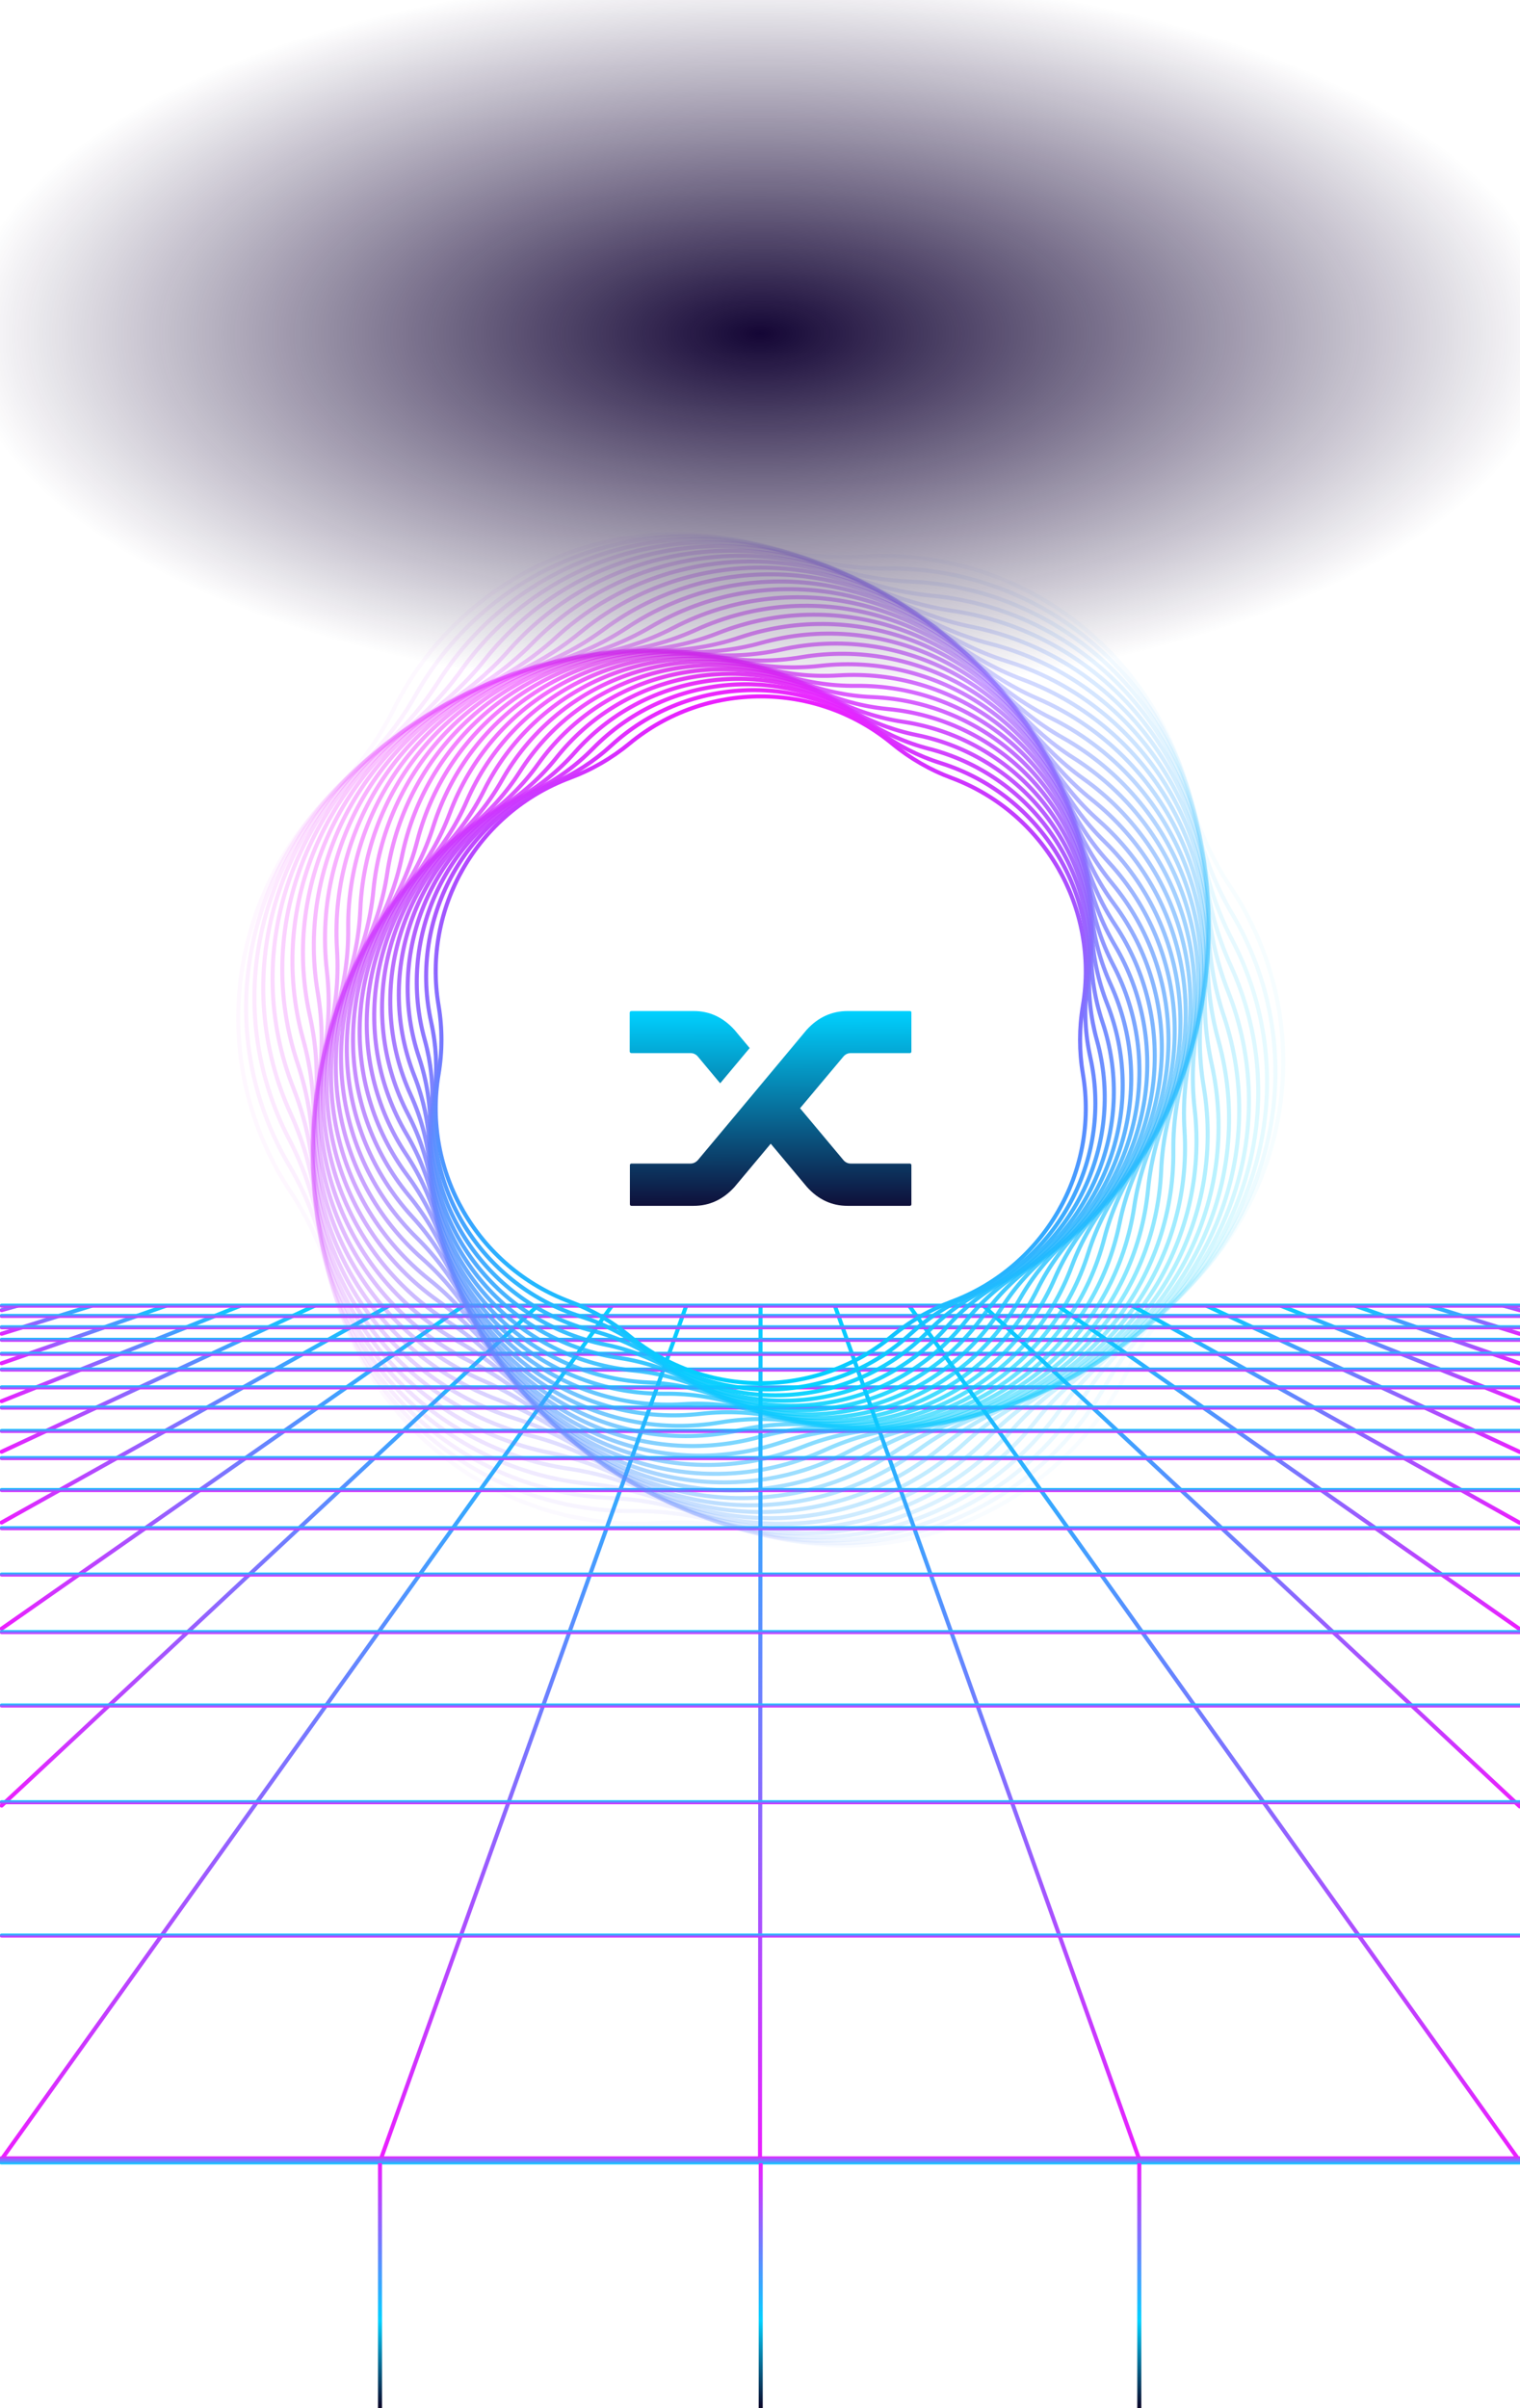 <svg width="375" height="594" viewBox="0 0 375 594" fill="none" xmlns="http://www.w3.org/2000/svg">
<g clip-path="url(#clip0)">
<path fill-rule="evenodd" clip-rule="evenodd" d="M281.42 533.662C281.68 533.569 281.815 533.283 281.723 533.023L206.438 321.917C206.345 321.657 206.059 321.522 205.799 321.614C205.539 321.707 205.403 321.993 205.496 322.253L280.781 533.359C280.873 533.619 281.159 533.755 281.42 533.662Z" fill="url(#paint0_linear)"/>
<path fill-rule="evenodd" clip-rule="evenodd" d="M375.302 445.947C375.49 445.745 375.479 445.428 375.277 445.24L242.97 321.72C242.768 321.531 242.452 321.542 242.263 321.744C242.075 321.946 242.086 322.262 242.288 322.451L374.595 445.971C374.797 446.159 375.113 446.148 375.302 445.947Z" fill="url(#paint1_linear)"/>
<path fill-rule="evenodd" clip-rule="evenodd" d="M187.501 533.691C187.777 533.691 188.001 533.467 188.001 533.191L188.137 322.086C188.137 321.809 187.914 321.585 187.638 321.585C187.361 321.585 187.137 321.809 187.137 322.085L187.001 533.191C187.001 533.467 187.225 533.691 187.501 533.691Z" fill="url(#paint2_linear)"/>
<path fill-rule="evenodd" clip-rule="evenodd" d="M375.4 345.863C375.503 345.607 375.378 345.316 375.121 345.213L316.135 321.621C315.879 321.518 315.588 321.643 315.485 321.9C315.383 322.156 315.507 322.447 315.764 322.55L374.75 346.142C375.006 346.244 375.297 346.119 375.4 345.863Z" fill="url(#paint3_linear)"/>
<path fill-rule="evenodd" clip-rule="evenodd" d="M375.408 336.477C375.499 336.216 375.362 335.931 375.101 335.84L334.445 321.613C334.184 321.522 333.899 321.659 333.807 321.92C333.716 322.181 333.854 322.466 334.114 322.557L374.771 336.784C375.031 336.875 375.317 336.737 375.408 336.477Z" fill="url(#paint4_linear)"/>
<path fill-rule="evenodd" clip-rule="evenodd" d="M375.371 375.892C375.506 375.651 375.42 375.346 375.179 375.211L279.532 321.649C279.291 321.514 278.986 321.6 278.851 321.841C278.716 322.082 278.802 322.387 279.043 322.522L374.691 376.084C374.932 376.219 375.237 376.133 375.371 375.892Z" fill="url(#paint5_linear)"/>
<path fill-rule="evenodd" clip-rule="evenodd" d="M375.346 402.163C375.504 401.937 375.449 401.625 375.223 401.467L261.247 321.675C261.021 321.517 260.709 321.572 260.55 321.798C260.392 322.024 260.447 322.336 260.673 322.495L374.649 402.286C374.876 402.444 375.187 402.389 375.346 402.163Z" fill="url(#paint6_linear)"/>
<path fill-rule="evenodd" clip-rule="evenodd" d="M375.388 358.377C375.505 358.127 375.397 357.829 375.147 357.712L297.83 321.632C297.579 321.515 297.282 321.624 297.165 321.874C297.048 322.124 297.157 322.422 297.407 322.538L374.724 358.618C374.974 358.735 375.271 358.627 375.388 358.377Z" fill="url(#paint7_linear)"/>
<path fill-rule="evenodd" clip-rule="evenodd" d="M-0.06 345.824C0.043 346.08 0.334 346.205 0.59 346.103L59.509 322.55C59.766 322.447 59.89 322.156 59.788 321.9C59.685 321.643 59.394 321.519 59.138 321.621L0.219 345.174C-0.038 345.277 -0.162 345.568 -0.06 345.824Z" fill="url(#paint8_linear)"/>
<path fill-rule="evenodd" clip-rule="evenodd" d="M375.413 329.177C375.495 328.914 375.348 328.633 375.084 328.551L352.759 321.608C352.495 321.526 352.215 321.673 352.133 321.937C352.051 322.2 352.198 322.481 352.462 322.563L374.787 329.506C375.051 329.588 375.331 329.441 375.413 329.177Z" fill="url(#paint9_linear)"/>
<path fill-rule="evenodd" clip-rule="evenodd" d="M375.418 323.337C375.492 323.072 375.337 322.796 375.071 322.721L371.076 321.604C370.81 321.529 370.534 321.685 370.46 321.951C370.386 322.217 370.541 322.492 370.807 322.567L374.802 323.684C375.068 323.759 375.343 323.603 375.418 323.337Z" fill="url(#paint10_linear)"/>
<path fill-rule="evenodd" clip-rule="evenodd" d="M-0.049 358.323C0.068 358.573 0.365 358.682 0.616 358.565L77.866 322.538C78.116 322.422 78.225 322.124 78.108 321.874C77.991 321.624 77.694 321.515 77.443 321.632L0.193 357.659C-0.057 357.775 -0.165 358.073 -0.049 358.323Z" fill="url(#paint11_linear)"/>
<path fill-rule="evenodd" clip-rule="evenodd" d="M-0.005 402.046C0.153 402.273 0.465 402.328 0.691 402.169L114.602 322.495C114.828 322.337 114.884 322.025 114.725 321.799C114.567 321.572 114.255 321.517 114.029 321.675L0.118 401.35C-0.109 401.508 -0.164 401.82 -0.005 402.046Z" fill="url(#paint12_linear)"/>
<path fill-rule="evenodd" clip-rule="evenodd" d="M93.583 533.662C93.843 533.755 94.129 533.619 94.222 533.359L169.777 322.254C169.87 321.994 169.735 321.708 169.475 321.615C169.215 321.521 168.928 321.657 168.835 321.917L93.28 533.022C93.187 533.282 93.323 533.569 93.583 533.662Z" fill="url(#paint13_linear)"/>
<path fill-rule="evenodd" clip-rule="evenodd" d="M-0.068 336.449C0.024 336.71 0.309 336.847 0.57 336.756L41.158 322.557C41.419 322.466 41.556 322.181 41.465 321.92C41.374 321.66 41.089 321.522 40.828 321.613L0.239 335.812C-0.021 335.903 -0.159 336.189 -0.068 336.449Z" fill="url(#paint14_linear)"/>
<path fill-rule="evenodd" clip-rule="evenodd" d="M-0.032 375.815C0.103 376.056 0.408 376.142 0.649 376.008L96.229 322.522C96.47 322.387 96.556 322.082 96.421 321.841C96.287 321.6 95.982 321.514 95.741 321.649L0.16 375.135C-0.081 375.27 -0.167 375.574 -0.032 375.815Z" fill="url(#paint15_linear)"/>
<path fill-rule="evenodd" clip-rule="evenodd" d="M0.039 445.736C0.227 445.938 0.543 445.949 0.745 445.761L132.987 322.451C133.189 322.263 133.2 321.946 133.012 321.744C132.823 321.542 132.507 321.531 132.305 321.72L0.063 445.029C-0.139 445.218 -0.15 445.534 0.039 445.736Z" fill="url(#paint16_linear)"/>
<path fill-rule="evenodd" clip-rule="evenodd" d="M-0.077 323.32C-0.003 323.586 0.273 323.741 0.539 323.666L4.468 322.567C4.734 322.492 4.89 322.217 4.815 321.951C4.741 321.685 4.465 321.529 4.199 321.604L0.27 322.703C0.004 322.778 -0.151 323.054 -0.077 323.32Z" fill="url(#paint17_linear)"/>
<path fill-rule="evenodd" clip-rule="evenodd" d="M-0.073 329.155C0.009 329.418 0.289 329.566 0.553 329.484L22.813 322.563C23.076 322.481 23.224 322.2 23.142 321.937C23.06 321.673 22.779 321.526 22.516 321.608L0.256 328.529C-0.008 328.611 -0.155 328.891 -0.073 329.155Z" fill="url(#paint18_linear)"/>
<path fill-rule="evenodd" clip-rule="evenodd" d="M-0.29 533.597C-0.065 533.758 0.247 533.706 0.408 533.481L151.382 322.376C151.543 322.151 151.491 321.839 151.266 321.678C151.041 321.518 150.729 321.569 150.569 321.794L-0.406 532.9C-0.566 533.124 -0.514 533.437 -0.29 533.597Z" fill="url(#paint19_linear)"/>
<path fill-rule="evenodd" clip-rule="evenodd" d="M375.292 533.598C375.516 533.437 375.569 533.125 375.408 532.9L224.705 321.795C224.544 321.57 224.232 321.518 224.007 321.678C223.783 321.839 223.731 322.151 223.891 322.376L374.594 533.481C374.755 533.706 375.067 533.758 375.292 533.598Z" fill="url(#paint20_linear)"/>
<path fill-rule="evenodd" clip-rule="evenodd" d="M-0.096 444.565C-0.096 444.841 0.128 445.065 0.404 445.065L374.936 445.065C375.212 445.065 375.436 444.841 375.436 444.565C375.436 444.288 375.212 444.065 374.936 444.065L0.404 444.065C0.128 444.065 -0.096 444.288 -0.096 444.565Z" fill="url(#paint21_linear)"/>
<path fill-rule="evenodd" clip-rule="evenodd" d="M-0.096 359.677C-0.096 359.954 0.128 360.177 0.404 360.177L374.936 360.177C375.212 360.177 375.436 359.954 375.436 359.677C375.436 359.401 375.212 359.177 374.936 359.177L0.404 359.177C0.128 359.177 -0.096 359.401 -0.096 359.677Z" fill="url(#paint22_linear)"/>
<path fill-rule="evenodd" clip-rule="evenodd" d="M-0.096 388.406C-0.096 388.682 0.128 388.906 0.404 388.906L374.936 388.905C375.212 388.905 375.436 388.682 375.436 388.405C375.436 388.129 375.212 387.905 374.936 387.905L0.404 387.906C0.128 387.906 -0.096 388.129 -0.096 388.406Z" fill="url(#paint23_linear)"/>
<path fill-rule="evenodd" clip-rule="evenodd" d="M-0.096 420.706C-0.096 420.982 0.128 421.206 0.404 421.206L374.936 421.206C375.212 421.206 375.436 420.982 375.436 420.706C375.436 420.429 375.212 420.206 374.936 420.206L0.404 420.206C0.128 420.206 -0.096 420.429 -0.096 420.706Z" fill="url(#paint24_linear)"/>
<path fill-rule="evenodd" clip-rule="evenodd" d="M-0.096 477.458C-0.096 477.734 0.128 477.958 0.404 477.958L374.936 477.957C375.212 477.957 375.436 477.734 375.436 477.457C375.436 477.181 375.212 476.957 374.936 476.957L0.404 476.958C0.128 476.958 -0.096 477.181 -0.096 477.458Z" fill="url(#paint25_linear)"/>
<path fill-rule="evenodd" clip-rule="evenodd" d="M-0.096 402.604C-0.096 402.881 0.128 403.104 0.404 403.104L374.936 403.104C375.212 403.104 375.436 402.88 375.436 402.604C375.436 402.328 375.212 402.104 374.936 402.104L0.404 402.104C0.128 402.104 -0.096 402.328 -0.096 402.604Z" fill="url(#paint26_linear)"/>
<path fill-rule="evenodd" clip-rule="evenodd" d="M-0.096 376.966C-0.096 377.243 0.128 377.466 0.404 377.466L374.936 377.466C375.212 377.466 375.436 377.243 375.436 376.966C375.436 376.69 375.212 376.466 374.936 376.466L0.404 376.466C0.128 376.466 -0.096 376.69 -0.096 376.966Z" fill="url(#paint27_linear)"/>
<path fill-rule="evenodd" clip-rule="evenodd" d="M-0.096 330.503C-0.096 330.779 0.128 331.003 0.404 331.003L374.936 331.003C375.212 331.003 375.436 330.779 375.436 330.503C375.436 330.227 375.212 330.003 374.936 330.003L0.404 330.003C0.128 330.003 -0.096 330.227 -0.096 330.503Z" fill="url(#paint28_linear)"/>
<path fill-rule="evenodd" clip-rule="evenodd" d="M-0.096 337.839C-0.096 338.116 0.128 338.339 0.404 338.339L374.936 338.339C375.212 338.339 375.436 338.116 375.436 337.839C375.436 337.563 375.212 337.339 374.936 337.339L0.404 337.339C0.128 337.339 -0.096 337.563 -0.096 337.839Z" fill="url(#paint29_linear)"/>
<path fill-rule="evenodd" clip-rule="evenodd" d="M-0.096 342.228C-0.096 342.504 0.128 342.728 0.404 342.728L374.936 342.728C375.212 342.728 375.436 342.504 375.436 342.228C375.436 341.952 375.212 341.728 374.936 341.728L0.404 341.728C0.128 341.728 -0.096 341.952 -0.096 342.228Z" fill="url(#paint30_linear)"/>
<path fill-rule="evenodd" clip-rule="evenodd" d="M-0.096 333.957C-0.096 334.234 0.128 334.457 0.404 334.457L374.936 334.457C375.212 334.457 375.436 334.234 375.436 333.957C375.436 333.681 375.212 333.457 374.936 333.457L0.404 333.457C0.128 333.457 -0.096 333.681 -0.096 333.957Z" fill="url(#paint31_linear)"/>
<path fill-rule="evenodd" clip-rule="evenodd" d="M-0.096 324.613C-0.096 324.889 0.128 325.113 0.404 325.113L374.936 325.113C375.212 325.113 375.436 324.889 375.436 324.613C375.436 324.337 375.212 324.113 374.936 324.113L0.404 324.113C0.128 324.113 -0.096 324.337 -0.096 324.613Z" fill="url(#paint32_linear)"/>
<path fill-rule="evenodd" clip-rule="evenodd" d="M-0.096 327.405C-0.096 327.681 0.128 327.905 0.404 327.905L374.936 327.905C375.212 327.905 375.436 327.681 375.436 327.405C375.436 327.129 375.212 326.905 374.936 326.905L0.404 326.905C0.128 326.905 -0.096 327.129 -0.096 327.405Z" fill="url(#paint33_linear)"/>
<path fill-rule="evenodd" clip-rule="evenodd" d="M-0.096 322.085C-0.096 322.361 0.128 322.585 0.404 322.585L374.936 322.585C375.212 322.585 375.436 322.361 375.436 322.085C375.436 321.809 375.212 321.585 374.936 321.585L0.404 321.585C0.128 321.585 -0.096 321.809 -0.096 322.085Z" fill="url(#paint34_linear)"/>
<path fill-rule="evenodd" clip-rule="evenodd" d="M-0.096 352.985C-0.096 353.261 0.128 353.485 0.404 353.485L374.936 353.485C375.212 353.485 375.436 353.261 375.436 352.985C375.436 352.709 375.212 352.485 374.936 352.485L0.404 352.485C0.128 352.485 -0.096 352.709 -0.096 352.985Z" fill="url(#paint35_linear)"/>
<path fill-rule="evenodd" clip-rule="evenodd" d="M-0.096 367.556C-0.096 367.832 0.128 368.056 0.404 368.056L374.936 368.056C375.212 368.056 375.436 367.832 375.436 367.556C375.436 367.28 375.212 367.056 374.936 367.056L0.404 367.056C0.128 367.056 -0.096 367.28 -0.096 367.556Z" fill="url(#paint36_linear)"/>
<path fill-rule="evenodd" clip-rule="evenodd" d="M-0.096 347.229C-0.096 347.506 0.128 347.729 0.404 347.729L374.936 347.729C375.212 347.729 375.436 347.506 375.436 347.229C375.436 346.953 375.212 346.729 374.936 346.729L0.404 346.729C0.128 346.729 -0.096 346.953 -0.096 347.229Z" fill="url(#paint37_linear)"/>
<path fill-rule="evenodd" clip-rule="evenodd" d="M-0.597 532.924C-0.597 532.371 -0.149 531.924 0.403 531.924L374.935 531.924C375.487 531.924 375.935 532.371 375.935 532.924C375.935 533.476 375.487 533.924 374.935 533.924L0.403 533.924C-0.149 533.924 -0.597 533.476 -0.597 532.924Z" fill="url(#paint38_linear)"/>
<path fill-rule="evenodd" clip-rule="evenodd" d="M280.575 594L280.575 533.594L281.575 533.594L281.575 594L280.575 594Z" fill="url(#paint39_linear)"/>
<path fill-rule="evenodd" clip-rule="evenodd" d="M187.173 594L187.173 533.594L188.173 533.594L188.173 594L187.173 594Z" fill="url(#paint40_linear)"/>
<path fill-rule="evenodd" clip-rule="evenodd" d="M93.25 594L93.25 533.594L94.25 533.594L94.25 594L93.25 594Z" fill="url(#paint41_linear)"/>
<path opacity="0.034" fill-rule="evenodd" clip-rule="evenodd" d="M71.302 294.315C50.6 263.084 54.965 221.557 81.708 195.313C87.837 189.299 92.919 182.303 96.745 174.616C113.441 141.072 151.587 124.088 187.686 134.126C195.96 136.427 204.559 137.331 213.129 136.8C250.527 134.487 284.308 159.031 293.665 195.313C295.809 203.628 299.326 211.527 304.071 218.685C324.773 249.915 320.408 291.442 293.665 317.686C287.536 323.701 282.454 330.696 278.628 338.384C261.932 371.928 223.786 388.911 187.687 378.873C179.413 376.573 170.814 375.669 162.243 376.199C124.846 378.512 91.064 353.969 81.708 317.687C79.564 309.372 76.047 301.473 71.302 294.315ZM82.408 196.027C56.007 221.935 51.698 262.931 72.136 293.763C76.942 301.013 80.504 309.014 82.676 317.437C91.913 353.255 125.262 377.485 162.182 375.201C170.863 374.664 179.574 375.58 187.955 377.91C223.592 387.82 261.25 371.053 277.732 337.938C281.608 330.151 286.756 323.065 292.965 316.973C319.366 291.064 323.674 250.068 303.237 219.237C298.431 211.987 294.869 203.985 292.697 195.563C283.46 159.745 250.111 135.515 213.191 137.799C204.509 138.336 195.799 137.42 187.418 135.09C151.781 125.18 114.123 141.946 97.641 175.061C93.765 182.849 88.617 189.934 82.408 196.027Z" fill="url(#paint42_linear)"/>
<path opacity="0.069" fill-rule="evenodd" clip-rule="evenodd" d="M70.931 287.786C52.125 255.909 58.577 215.171 86.314 190.666C92.669 185.051 98.044 178.414 102.215 171.03C120.418 138.804 158.924 124.023 194.015 135.791C202.056 138.488 210.49 139.824 218.971 139.744C255.98 139.395 288.034 165.352 295.388 201.626C297.073 209.937 300.134 217.91 304.443 225.214C323.25 257.091 316.797 297.829 289.061 322.335C282.705 327.95 277.331 334.586 273.16 341.971C254.957 374.196 216.45 388.977 181.36 377.209C173.319 374.513 164.884 373.177 156.404 373.257C119.394 373.605 87.34 347.648 79.986 311.375C78.301 303.063 75.241 295.091 70.931 287.786ZM86.976 191.415C59.598 215.603 53.23 255.814 71.793 287.278C76.159 294.679 79.259 302.755 80.966 311.176C88.225 346.98 119.864 372.601 156.394 372.257C164.986 372.176 173.531 373.529 181.678 376.261C216.314 387.877 254.322 373.287 272.289 341.479C276.515 333.998 281.959 327.274 288.398 321.585C315.776 297.397 322.145 257.187 303.582 225.722C299.216 218.322 296.115 210.245 294.408 201.824C287.149 166.02 255.51 140.4 218.98 140.744C210.388 140.825 201.843 139.471 193.697 136.739C159.06 125.124 121.053 139.713 103.085 171.522C98.86 179.003 93.415 185.726 86.976 191.415Z" fill="url(#paint43_linear)"/>
<path opacity="0.103" fill-rule="evenodd" clip-rule="evenodd" d="M70.919 281.323C54.018 248.911 62.488 209.065 91.111 186.33C97.668 181.121 103.311 174.854 107.806 167.788C127.425 136.946 166.167 124.358 200.167 137.778C207.957 140.853 216.205 142.606 224.572 142.965C261.092 144.535 291.365 171.792 296.743 207.948C297.975 216.231 300.581 224.251 304.453 231.677C321.354 264.089 312.884 303.934 284.262 326.67C277.704 331.879 272.061 338.145 267.567 345.211C247.948 376.054 209.206 388.642 175.205 375.222C167.415 372.147 159.167 370.394 150.8 370.034C114.28 368.465 84.007 341.207 78.629 305.052C77.397 296.768 74.791 288.748 70.919 281.323ZM91.733 187.113C63.485 209.55 55.127 248.873 71.806 280.86C75.73 288.385 78.37 296.511 79.618 304.904C84.926 340.586 114.802 367.486 150.843 369.035C159.321 369.399 167.679 371.176 175.572 374.291C209.127 387.536 247.361 375.113 266.723 344.675C271.277 337.515 276.995 331.165 283.64 325.887C311.887 303.449 320.246 264.126 303.566 232.139C299.643 224.615 297.002 216.489 295.754 208.095C290.446 172.413 260.571 145.513 224.529 143.964C216.051 143.6 207.694 141.824 199.8 138.708C166.245 125.464 128.011 137.887 108.649 168.325C104.095 175.485 98.377 181.835 91.733 187.113Z" fill="url(#paint44_linear)"/>
<path opacity="0.138" fill-rule="evenodd" clip-rule="evenodd" d="M71.261 274.945C56.27 242.109 66.681 203.254 96.082 182.313C102.816 177.517 108.703 171.629 113.5 164.895C134.441 135.494 173.296 125.083 206.131 140.074C213.653 143.508 221.695 145.663 229.926 146.45C265.858 149.885 294.302 178.329 297.736 214.261C298.523 222.492 300.678 230.533 304.112 238.055C319.103 270.891 308.692 309.745 279.292 330.686C272.557 335.483 266.67 341.37 261.873 348.105C240.932 377.505 202.077 387.917 169.242 372.925C161.72 369.491 153.678 367.336 145.447 366.55C109.515 363.115 81.072 334.671 77.637 298.739C76.85 290.508 74.695 282.466 71.261 274.945ZM96.662 183.128C67.651 203.791 57.378 242.13 72.171 274.529C75.651 282.152 77.835 290.302 78.632 298.644C82.022 334.099 110.088 362.165 145.543 365.554C153.884 366.352 162.034 368.535 169.657 372.016C202.057 386.808 240.396 376.535 261.058 347.525C265.92 340.699 271.886 334.733 278.711 329.872C307.722 309.209 317.995 270.87 303.202 238.47C299.722 230.848 297.538 222.697 296.741 214.356C293.352 178.901 265.286 150.835 229.831 147.445C221.489 146.648 213.339 144.464 205.716 140.984C173.316 126.192 134.977 136.465 114.315 165.475C109.453 172.3 103.487 178.266 96.662 183.128Z" fill="url(#paint45_linear)"/>
<path opacity="0.172" fill-rule="evenodd" clip-rule="evenodd" d="M71.946 268.671C58.862 235.522 71.135 197.75 101.205 178.622C108.092 174.242 114.199 168.742 119.276 162.351C141.442 134.445 180.29 126.188 211.89 142.665C219.127 146.439 226.943 148.979 235.017 150.18C270.267 155.423 296.842 184.937 298.372 220.543C298.722 228.697 300.431 236.736 303.427 244.328C316.512 277.478 304.239 315.249 274.169 334.377C267.282 338.758 261.174 344.257 256.098 350.648C233.932 378.554 195.084 386.812 163.484 370.334C156.247 366.56 148.43 364.02 140.357 362.82C105.107 357.576 78.532 328.062 77.002 292.457C76.652 284.302 74.943 276.263 71.946 268.671ZM101.742 179.466C72.076 198.336 59.968 235.6 72.876 268.304C75.914 275.999 77.646 284.148 78.001 292.414C79.51 327.54 105.728 356.658 140.504 361.83C148.688 363.048 156.61 365.622 163.946 369.447C195.122 385.703 233.447 377.557 255.315 350.026C260.461 343.548 266.651 337.974 273.632 333.533C303.298 314.663 315.406 277.399 302.497 244.696C299.46 237 297.728 228.851 297.373 220.586C295.863 185.459 269.646 156.342 234.869 151.169C226.686 149.952 218.763 147.377 211.427 143.552C180.252 127.296 141.927 135.442 120.059 162.973C114.913 169.451 108.722 175.026 101.742 179.466Z" fill="url(#paint46_linear)"/>
<path opacity="0.207" fill-rule="evenodd" clip-rule="evenodd" d="M72.965 262.52C61.779 229.165 75.829 192.564 106.46 175.261C113.474 171.299 119.778 166.195 125.112 160.157C148.405 133.793 187.128 127.66 217.428 145.536C224.366 149.629 231.939 152.536 239.834 154.137C274.313 161.127 298.986 191.595 298.655 226.774C298.579 234.83 299.848 242.841 302.409 250.479C313.595 283.834 299.545 320.435 268.914 337.738C261.9 341.7 255.596 346.805 250.262 352.842C226.969 379.207 188.246 385.34 157.946 367.463C151.008 363.37 143.435 360.463 135.54 358.862C101.061 351.872 76.388 321.404 76.719 286.225C76.795 278.17 75.526 270.158 72.965 262.52ZM106.952 176.132C76.738 193.199 62.879 229.302 73.913 262.202C76.51 269.945 77.796 278.068 77.719 286.234C77.392 320.934 101.729 350.987 135.738 357.882C143.743 359.505 151.42 362.452 158.454 366.602C188.342 384.235 226.537 378.185 249.513 352.18C254.92 346.059 261.311 340.884 268.422 336.867C298.636 319.8 312.495 283.698 301.461 250.797C298.864 243.054 297.578 234.932 297.655 226.765C297.982 192.065 273.645 162.012 239.636 155.117C231.631 153.494 223.954 150.547 216.92 146.397C187.032 128.764 148.837 134.814 125.861 160.82C120.454 166.94 114.063 172.115 106.952 176.132Z" fill="url(#paint47_linear)"/>
<path opacity="0.241" fill-rule="evenodd" clip-rule="evenodd" d="M74.304 256.509C65.002 223.056 80.741 187.706 111.826 172.234C118.943 168.692 125.418 163.987 130.987 158.313C155.307 133.53 193.79 129.486 222.732 148.67C229.358 153.063 236.67 156.318 244.368 158.304C277.991 166.974 300.735 198.279 298.592 232.936C298.101 240.87 298.937 248.831 301.067 256.49C310.369 289.943 294.631 325.293 263.545 340.765C256.429 344.307 249.953 349.012 244.385 354.686C220.064 379.469 181.581 383.513 152.64 364.329C146.014 359.937 138.701 356.681 131.003 354.696C97.381 346.025 74.636 314.72 76.78 280.063C77.271 272.129 76.434 264.168 74.304 256.509ZM112.271 173.13C81.615 188.388 66.094 223.25 75.268 256.241C77.427 264.008 78.276 272.08 77.778 280.125C75.664 314.303 98.094 345.176 131.253 353.727C139.059 355.74 146.473 359.042 153.192 363.495C181.734 382.415 219.686 378.426 243.671 353.986C249.317 348.232 255.884 343.461 263.1 339.87C293.756 324.611 309.278 289.75 300.104 256.758C297.944 248.992 297.096 240.92 297.593 232.874C299.707 198.696 277.277 167.823 244.118 159.272C236.313 157.259 228.898 153.958 222.179 149.504C193.637 130.584 155.685 134.573 131.7 159.014C126.054 164.767 119.488 169.538 112.271 173.13Z" fill="url(#paint48_linear)"/>
<path opacity="0.276" fill-rule="evenodd" clip-rule="evenodd" d="M75.957 250.656C68.518 217.208 85.854 183.185 117.286 169.544C124.481 166.421 131.105 162.12 136.884 156.817C162.13 133.65 200.263 131.652 227.793 152.052C234.095 156.722 241.132 160.308 248.614 162.661C281.3 172.942 302.097 204.967 298.195 239.009C297.301 246.801 297.715 254.688 299.418 262.344C306.857 295.792 289.521 329.815 258.089 343.456C250.894 346.579 244.27 350.88 238.491 356.183C213.244 379.35 175.112 381.348 147.582 360.948C141.28 356.278 134.243 352.692 126.761 350.339C94.075 340.058 73.278 308.033 77.18 273.991C78.074 266.199 77.66 258.312 75.957 250.656ZM117.684 170.461C86.691 183.912 69.598 217.459 76.933 250.439C78.66 258.204 79.08 266.202 78.174 274.105C74.326 307.671 94.832 339.248 127.061 349.385C134.649 351.772 141.786 355.408 148.177 360.144C175.322 380.259 212.921 378.289 237.815 355.446C243.676 350.068 250.394 345.706 257.691 342.539C288.683 329.088 305.777 295.541 298.441 262.561C296.714 254.796 296.295 246.798 297.201 238.895C301.049 205.329 280.543 173.752 248.314 163.615C240.726 161.228 233.589 157.592 227.198 152.856C200.053 132.741 162.453 134.711 137.56 157.554C131.699 162.932 124.981 167.294 117.684 170.461Z" fill="url(#paint49_linear)"/>
<path opacity="0.31" fill-rule="evenodd" clip-rule="evenodd" d="M77.906 244.975C72.303 211.635 91.14 179.007 122.815 167.19C130.064 164.485 136.81 160.59 142.777 155.664C168.849 134.142 206.524 134.142 232.596 155.664C238.562 160.59 245.309 164.485 252.558 167.19C284.232 179.007 303.07 211.635 297.467 244.975C296.185 252.605 296.185 260.395 297.467 268.025C303.07 301.365 284.232 333.993 252.558 345.81C245.309 348.515 238.562 352.41 232.596 357.336C206.524 378.858 168.849 378.858 142.777 357.336C136.81 352.41 130.064 348.515 122.815 345.81C91.14 333.993 72.303 301.365 77.906 268.025C79.188 260.395 79.188 252.605 77.906 244.975ZM123.164 168.127C91.939 179.777 73.368 211.942 78.892 244.809C80.192 252.549 80.192 260.451 78.892 268.191C73.368 301.058 91.939 333.223 123.164 344.873C130.517 347.617 137.361 351.568 143.414 356.564C169.116 377.781 206.257 377.781 231.959 356.564C238.011 351.568 244.855 347.617 252.208 344.873C283.434 333.223 302.004 301.058 296.481 268.191C295.18 260.451 295.18 252.549 296.481 244.809C302.004 211.942 283.434 179.777 252.208 168.127C244.855 165.383 238.011 161.432 231.959 156.436C206.257 135.219 169.116 135.219 143.414 156.436C137.361 161.432 130.517 165.383 123.164 168.127Z" fill="url(#paint50_linear)"/>
<path opacity="0.345" fill-rule="evenodd" clip-rule="evenodd" d="M80.141 239.481C76.343 206.349 96.584 175.18 128.397 165.173C135.676 162.883 142.522 159.395 148.653 154.852C175.448 134.997 212.562 136.942 237.134 159.489C242.756 164.648 249.2 168.833 256.2 171.871C286.793 185.148 303.666 218.262 296.425 250.816C294.768 258.265 294.366 265.938 295.235 273.519C299.033 306.652 278.792 337.821 246.979 347.827C239.7 350.117 232.854 353.605 226.723 358.148C199.928 378.004 162.814 376.059 138.242 353.511C132.62 348.352 126.176 344.167 119.176 341.129C88.583 327.852 71.71 294.738 78.951 262.184C80.608 254.735 81.01 247.062 80.141 239.481ZM128.697 166.127C97.341 175.99 77.391 206.711 81.134 239.367C82.016 247.059 81.608 254.844 79.927 262.401C72.791 294.487 89.421 327.126 119.574 340.212C126.676 343.294 133.214 347.54 138.918 352.774C163.137 374.998 199.718 376.915 226.127 357.345C232.348 352.735 239.294 349.196 246.679 346.873C278.035 337.011 297.985 306.289 294.242 273.633C293.36 265.941 293.768 258.156 295.449 250.599C302.585 218.513 285.955 185.875 255.802 172.788C248.7 169.706 242.162 165.46 236.458 160.226C212.239 138.002 175.658 136.085 149.249 155.655C143.028 160.265 136.082 163.804 128.697 166.127Z" fill="url(#paint51_linear)"/>
<path opacity="0.379" fill-rule="evenodd" clip-rule="evenodd" d="M82.643 234.189C80.612 201.36 102.158 171.706 134.007 163.492C141.294 161.613 148.215 158.531 154.487 154.374C181.902 136.201 218.356 140.032 241.394 163.508C246.664 168.879 252.794 173.332 259.53 176.685C288.976 191.341 303.885 224.827 295.073 256.516C293.058 263.766 292.266 271.301 292.73 278.811C294.761 311.64 273.216 341.294 241.366 349.508C234.08 351.387 227.158 354.468 220.887 358.626C193.471 376.799 157.017 372.967 133.979 349.491C128.709 344.121 122.579 339.668 115.843 336.315C86.397 321.659 71.488 288.173 80.3 256.484C82.316 249.234 83.108 241.699 82.643 234.189ZM134.257 164.46C102.871 172.554 81.64 201.776 83.641 234.127C84.113 241.748 83.309 249.395 81.263 256.751C72.58 287.979 87.272 320.977 116.289 335.419C123.124 338.822 129.345 343.341 134.693 348.791C157.395 371.925 193.318 375.701 220.334 357.792C226.698 353.573 233.722 350.446 241.116 348.539C272.502 340.446 293.733 311.223 291.732 278.873C291.261 271.251 292.064 263.605 294.11 256.248C302.793 225.021 288.102 192.023 259.085 177.58C252.249 174.178 246.029 169.659 240.68 164.209C217.978 141.075 182.055 137.299 155.039 155.207C148.675 159.426 141.651 162.554 134.257 164.46Z" fill="url(#paint52_linear)"/>
<path opacity="0.414" fill-rule="evenodd" clip-rule="evenodd" d="M85.401 229.112C85.096 196.679 107.842 168.59 139.63 162.145C146.9 160.671 153.873 157.994 160.263 154.225C188.197 137.744 223.897 143.398 245.372 167.705C250.283 173.264 256.088 177.965 262.547 181.613C290.787 197.565 303.741 231.309 293.428 262.06C291.069 269.093 289.901 276.471 289.971 283.889C290.276 316.321 267.529 344.411 235.742 350.856C228.472 352.33 221.498 355.006 215.109 358.776C187.174 375.257 151.475 369.602 130 345.296C125.088 339.737 119.283 335.036 112.824 331.387C84.584 315.436 71.631 281.692 81.944 250.941C84.302 243.907 85.471 236.53 85.401 229.112ZM139.828 163.125C108.511 169.474 86.1 197.149 86.401 229.102C86.472 236.632 85.286 244.12 82.892 251.259C72.732 281.555 85.493 314.801 113.316 330.517C119.872 334.22 125.764 338.991 130.749 344.634C151.907 368.581 187.079 374.152 214.601 357.915C221.086 354.089 228.164 351.372 235.543 349.876C266.861 343.526 289.271 315.852 288.971 283.898C288.9 276.369 290.086 268.881 292.48 261.742C302.64 231.446 289.878 198.2 262.056 182.484C255.5 178.781 249.608 174.01 244.622 168.367C223.465 144.42 188.293 138.849 160.771 155.086C154.286 158.912 147.208 161.629 139.828 163.125Z" fill="url(#paint53_linear)"/>
<path opacity="0.448" fill-rule="evenodd" clip-rule="evenodd" d="M88.4 224.261C89.773 192.314 113.617 165.832 145.245 161.128C152.478 160.052 159.48 157.777 165.963 154.396C194.317 139.612 229.172 147.02 249.061 172.059C253.609 177.785 259.08 182.711 265.25 186.636C292.23 203.798 303.242 237.688 291.502 267.432C288.817 274.233 287.287 281.435 286.973 288.74C285.6 320.687 261.756 347.168 230.128 351.873C222.895 352.949 215.893 355.224 209.409 358.605C181.056 373.389 146.2 365.98 126.312 340.942C121.764 335.216 116.293 330.29 110.123 326.365C83.143 309.203 72.131 275.312 83.871 245.569C86.555 238.768 88.086 231.566 88.4 224.261ZM145.392 162.117C114.238 166.751 90.751 192.836 89.399 224.304C89.08 231.72 87.526 239.031 84.801 245.936C73.237 275.234 84.084 308.616 110.66 325.521C116.923 329.506 122.478 334.507 127.095 340.32C146.685 364.983 181.019 372.281 208.947 357.718C215.529 354.286 222.638 351.976 229.98 350.884C261.135 346.25 284.621 320.165 285.974 288.697C286.292 281.281 287.846 273.969 290.572 267.064C302.136 237.767 291.289 204.384 264.713 187.479C258.45 183.495 252.895 178.494 248.278 172.681C228.687 148.018 194.354 140.72 166.426 155.283C159.844 158.715 152.735 161.025 145.392 162.117Z" fill="url(#paint54_linear)"/>
<path opacity="0.483" fill-rule="evenodd" clip-rule="evenodd" d="M91.62 219.647C94.62 188.272 119.456 163.435 150.832 160.436C158.005 159.75 165.013 157.872 171.568 154.879C200.24 141.789 234.167 150.88 252.452 176.552C256.633 182.421 261.763 187.552 267.632 191.732C293.305 210.017 302.396 243.945 289.305 272.617C286.313 279.172 284.435 286.18 283.749 293.353C280.75 324.728 255.913 349.565 224.538 352.564C217.365 353.25 210.356 355.128 203.801 358.121C175.13 371.211 141.202 362.12 122.917 336.448C118.737 330.579 113.606 325.448 107.737 321.268C82.065 302.983 72.974 269.055 86.064 240.383C89.057 233.828 90.934 226.82 91.62 219.647ZM150.927 161.431C120.028 164.385 95.569 188.844 92.616 219.742C91.919 227.026 90.013 234.143 86.974 240.799C74.082 269.034 83.035 302.446 108.317 320.453C114.277 324.698 119.487 329.908 123.731 335.868C141.739 361.15 175.15 370.102 203.386 357.211C210.042 354.172 217.159 352.265 224.442 351.569C255.341 348.615 279.8 324.156 282.754 293.258C283.45 285.974 285.357 278.857 288.396 272.201C301.287 243.966 292.334 210.554 267.052 192.547C261.093 188.302 255.883 183.092 251.638 177.132C233.631 151.85 200.219 142.898 171.983 155.789C165.327 158.828 158.211 160.735 150.927 161.431Z" fill="url(#paint55_linear)"/>
<path opacity="0.517" fill-rule="evenodd" clip-rule="evenodd" d="M95.051 215.281C99.621 184.559 125.345 161.397 156.377 160.064C163.47 159.759 170.462 158.272 177.066 155.666C205.958 144.262 238.878 154.959 255.549 181.167C259.359 187.157 264.142 192.469 269.702 196.885C294.023 216.204 301.22 250.062 286.859 277.603C283.576 283.898 281.367 290.697 280.323 297.719C275.753 328.442 250.029 351.604 218.997 352.937C211.904 353.242 204.912 354.728 198.308 357.335C169.417 368.738 136.496 358.042 119.825 331.834C116.015 325.844 111.232 320.531 105.673 316.116C81.351 296.797 74.154 262.939 88.515 235.397C91.798 229.102 94.007 222.304 95.051 215.281ZM156.42 161.063C125.867 162.375 100.54 185.18 96.04 215.428C94.98 222.561 92.736 229.466 89.402 235.86C75.262 262.976 82.348 296.312 106.295 315.333C111.941 319.817 116.799 325.213 120.669 331.297C137.083 357.101 169.495 367.632 197.941 356.404C204.648 353.757 211.75 352.247 218.954 351.938C249.508 350.625 274.834 327.821 279.334 297.572C280.395 290.44 282.638 283.535 285.972 277.141C300.112 250.024 293.026 216.689 269.08 197.668C263.433 193.183 258.575 187.787 254.705 181.703C238.291 155.9 205.879 145.368 177.433 156.596C170.726 159.243 163.624 160.753 156.42 161.063Z" fill="url(#paint56_linear)"/>
<path opacity="0.552" fill-rule="evenodd" clip-rule="evenodd" d="M98.67 211.171C104.751 181.178 131.255 159.716 161.857 160.004C168.849 160.07 175.804 158.968 182.435 156.744C211.449 147.014 243.289 159.236 258.34 185.882C261.779 191.971 266.211 197.443 271.451 202.073C294.386 222.336 299.721 256.02 284.17 282.378C280.617 288.401 278.094 294.975 276.704 301.829C270.623 331.821 244.119 353.284 213.518 352.996C206.525 352.93 199.57 354.031 192.94 356.255C163.925 365.985 132.086 353.764 117.034 327.118C113.595 321.029 109.164 315.556 103.923 310.926C80.989 290.664 75.653 256.979 91.204 230.622C94.757 224.599 97.281 218.025 98.67 211.171ZM161.847 161.004C131.725 160.72 105.636 181.846 99.65 211.37C98.239 218.332 95.675 225.011 92.065 231.13C76.758 257.075 82.01 290.232 104.585 310.177C109.909 314.881 114.411 320.44 117.905 326.626C132.721 352.855 164.061 364.885 192.622 355.307C199.357 353.048 206.423 351.929 213.527 351.996C243.65 352.279 269.739 331.153 275.724 301.63C277.136 294.667 279.699 287.989 283.309 281.87C298.616 255.925 293.364 222.768 270.789 202.823C265.465 198.119 260.963 192.559 257.469 186.374C242.654 160.145 211.313 148.114 182.753 157.693C176.017 159.951 168.951 161.071 161.847 161.004Z" fill="url(#paint57_linear)"/>
<path opacity="0.586" fill-rule="evenodd" clip-rule="evenodd" d="M102.461 207.325C109.989 178.135 137.167 158.389 167.255 160.25C174.128 160.675 181.025 159.95 187.66 158.105C216.704 150.029 247.393 163.693 260.826 190.681C263.894 196.846 267.97 202.456 272.886 207.28C294.401 228.394 297.913 261.804 281.257 286.931C277.452 292.671 274.632 299.006 272.912 305.675C265.384 334.865 238.206 354.611 208.118 352.75C201.244 352.325 194.348 353.05 187.713 354.895C158.669 362.971 127.98 349.307 114.547 322.32C111.479 316.154 107.403 310.544 102.487 305.72C80.972 284.606 77.46 251.196 94.115 226.069C97.921 220.329 100.741 213.994 102.461 207.325ZM167.193 161.248C137.583 159.417 110.837 178.849 103.429 207.575C101.682 214.352 98.816 220.789 94.949 226.622C78.558 251.349 82.014 284.228 103.188 305.006C108.182 309.908 112.324 315.609 115.443 321.874C128.661 348.432 158.863 361.879 187.445 353.931C194.187 352.057 201.195 351.32 208.18 351.752C237.789 353.583 264.536 334.151 271.944 305.425C273.691 298.649 276.557 292.211 280.424 286.378C296.815 261.651 293.359 228.772 272.185 207.994C267.19 203.092 263.049 197.391 259.93 191.126C246.712 164.568 216.51 151.121 187.928 159.069C181.186 160.944 174.178 161.68 167.193 161.248Z" fill="url(#paint58_linear)"/>
<path opacity="0.621" fill-rule="evenodd" clip-rule="evenodd" d="M106.407 203.75C115.314 175.43 143.061 157.412 172.555 160.793C179.292 161.565 186.11 161.207 192.729 159.735C221.708 153.29 251.186 168.31 263.006 195.543C265.705 201.763 269.424 207.489 274.008 212.485C294.08 234.36 295.811 267.398 278.136 291.251C274.099 296.698 270.999 302.782 268.965 309.25C260.057 337.57 232.31 355.589 202.816 352.208C196.079 351.435 189.261 351.793 182.642 353.265C153.663 359.71 124.185 344.691 112.366 317.457C109.666 311.237 105.948 305.511 101.363 300.515C81.291 278.641 79.56 245.602 97.235 221.75C101.272 216.302 104.372 210.218 106.407 203.75ZM172.441 161.786C143.423 158.46 116.124 176.188 107.36 204.05C105.293 210.624 102.142 216.808 98.039 222.345C80.649 245.812 82.352 278.318 102.1 299.839C106.76 304.917 110.539 310.737 113.283 317.059C124.911 343.853 153.914 358.63 182.425 352.289C189.153 350.792 196.083 350.429 202.93 351.214C231.948 354.541 259.247 336.813 268.011 308.95C270.079 302.376 273.229 296.192 277.333 290.655C294.722 267.188 293.019 234.682 273.271 213.161C268.612 208.083 264.832 202.263 262.088 195.941C250.46 169.147 221.458 154.37 192.946 160.711C186.219 162.208 179.288 162.571 172.441 161.786Z" fill="url(#paint59_linear)"/>
<path opacity="0.655" fill-rule="evenodd" clip-rule="evenodd" d="M110.491 200.45C120.709 173.065 148.919 156.778 177.744 161.622C184.327 162.728 191.047 162.728 197.629 161.622C226.455 156.778 254.665 173.065 264.882 200.45C267.215 206.704 270.576 212.524 274.825 217.671C293.433 240.213 293.433 272.787 274.825 295.328C270.576 300.476 267.215 306.296 264.882 312.549C254.665 339.935 226.455 356.222 197.629 351.378C191.047 350.272 184.327 350.272 177.744 351.378C148.919 356.222 120.709 339.935 110.491 312.549C108.158 306.296 104.798 300.476 100.549 295.328C81.941 272.787 81.941 240.213 100.549 217.671C104.798 212.524 108.158 206.704 110.491 200.45ZM177.579 162.608C149.226 157.843 121.478 173.863 111.428 200.8C109.056 207.158 105.64 213.075 101.32 218.308C83.017 240.48 83.017 272.52 101.32 294.692C105.64 299.925 109.056 305.842 111.428 312.2C121.478 339.136 149.226 355.156 177.579 350.392C184.271 349.267 191.103 349.267 197.795 350.392C226.148 355.156 253.895 339.136 263.945 312.2C266.317 305.842 269.734 299.925 274.054 294.692C292.356 272.52 292.356 240.48 274.054 218.308C269.734 213.075 266.317 207.158 263.945 200.8C253.895 173.863 226.148 157.843 197.795 162.608C191.103 163.733 184.271 163.733 177.579 162.608Z" fill="url(#paint60_linear)"/>
<path opacity="0.69" fill-rule="evenodd" clip-rule="evenodd" d="M114.693 197.426C126.147 171.032 154.717 156.475 182.802 162.722C189.214 164.148 195.818 164.494 202.344 163.746C230.929 160.469 257.82 177.933 266.453 205.379C268.423 211.645 271.426 217.537 275.336 222.814C292.467 245.931 290.789 277.951 271.336 299.151C266.895 303.99 263.293 309.537 260.678 315.562C249.223 341.956 220.654 356.512 192.569 350.266C186.157 348.84 179.553 348.493 173.027 349.241C144.442 352.518 117.551 335.055 108.918 307.609C106.948 301.343 103.945 295.45 100.035 290.173C82.904 267.056 84.582 235.037 104.035 213.837C108.476 208.997 112.078 203.451 114.693 197.426ZM182.585 163.698C154.967 157.556 126.874 171.87 115.61 197.824C112.951 203.951 109.288 209.592 104.772 214.513C85.643 235.36 83.993 266.846 100.838 289.578C104.815 294.944 107.868 300.937 109.872 307.309C118.362 334.298 144.805 351.47 172.913 348.248C179.549 347.487 186.266 347.839 192.786 349.289C220.404 355.432 248.497 341.118 259.761 315.164C262.42 309.037 266.083 303.396 270.599 298.475C289.728 277.628 291.378 246.142 274.533 223.41C270.556 218.043 267.503 212.051 265.499 205.679C257.009 178.69 230.566 161.518 202.458 164.74C195.822 165.5 189.105 165.148 182.585 163.698Z" fill="url(#paint61_linear)"/>
<path opacity="0.724" fill-rule="evenodd" clip-rule="evenodd" d="M118.998 194.691C131.614 169.343 160.44 156.509 187.719 164.094C193.945 165.825 200.416 166.505 206.865 166.106C235.126 164.358 260.653 182.905 267.723 210.323C269.337 216.58 271.984 222.524 275.554 227.91C291.198 251.51 287.9 282.891 267.691 302.723C263.079 307.249 259.254 312.513 256.375 318.298C243.758 343.646 214.933 356.48 187.653 348.894C181.428 347.163 174.957 346.483 168.507 346.882C140.247 348.63 114.719 330.083 107.649 302.666C106.035 296.409 103.389 290.465 99.819 285.079C84.175 261.478 87.473 230.098 107.682 210.266C112.294 205.74 116.118 200.476 118.998 194.691ZM187.451 165.058C160.633 157.6 132.296 170.217 119.893 195.136C116.964 201.021 113.074 206.375 108.382 210.979C88.515 230.476 85.273 261.325 100.652 284.526C104.284 290.005 106.976 296.051 108.617 302.416C115.568 329.369 140.663 347.602 168.445 345.884C175.006 345.478 181.588 346.17 187.921 347.931C214.739 355.388 243.077 342.771 255.48 317.852C258.408 311.967 262.299 306.613 266.99 302.009C286.857 282.513 290.1 251.663 274.72 228.462C271.089 222.984 268.397 216.937 266.755 210.572C259.804 183.619 234.709 165.386 206.927 167.104C200.366 167.51 193.784 166.818 187.451 165.058Z" fill="url(#paint62_linear)"/>
<path opacity="0.759" fill-rule="evenodd" clip-rule="evenodd" d="M123.385 192.241C137.086 167.987 166.067 156.862 192.478 165.719C198.504 167.74 204.825 168.741 211.18 168.681C239.035 168.419 263.161 187.955 268.696 215.256C269.959 221.485 272.252 227.46 275.481 232.934C289.636 256.926 284.78 287.587 263.904 306.031C259.141 310.239 255.114 315.213 251.988 320.747C238.287 345.001 209.306 356.126 182.895 347.269C176.869 345.248 170.548 344.247 164.193 344.307C136.337 344.569 112.212 325.033 106.677 297.732C105.414 291.503 103.121 285.528 99.891 280.054C85.736 256.062 90.593 225.401 111.469 206.957C116.232 202.749 120.259 197.775 123.385 192.241ZM192.16 166.667C166.204 157.962 137.72 168.896 124.256 192.733C121.075 198.364 116.977 203.424 112.131 207.706C91.614 225.833 86.841 255.967 100.752 279.546C104.039 285.116 106.372 291.195 107.657 297.533C113.097 324.365 136.807 343.565 164.183 343.307C170.65 343.246 177.081 344.265 183.212 346.321C209.169 355.026 237.652 344.092 251.117 320.255C254.298 314.624 258.395 309.564 263.242 305.282C283.759 287.155 288.532 257.021 274.62 233.442C271.334 227.872 269.001 221.793 267.716 215.455C262.276 188.624 238.566 169.423 211.19 169.681C204.723 169.742 198.291 168.723 192.16 166.667Z" fill="url(#paint63_linear)"/>
<path opacity="0.793" fill-rule="evenodd" clip-rule="evenodd" d="M127.837 190.079C142.542 166.961 171.581 157.525 197.067 167.585C202.88 169.879 209.035 171.187 215.278 171.456C242.652 172.632 265.343 193.063 269.374 220.163C270.293 226.345 272.238 232.329 275.127 237.871C287.795 262.165 281.447 292.031 259.993 309.073C255.099 312.96 250.889 317.636 247.535 322.909C232.829 346.027 203.79 355.462 178.305 345.403C172.492 343.109 166.337 341.8 160.093 341.532C132.72 340.356 110.029 319.925 105.998 292.824C105.078 286.643 103.134 280.658 100.244 275.117C87.576 250.823 93.924 220.956 115.379 203.915C120.272 200.028 124.483 195.352 127.837 190.079ZM196.7 168.515C171.66 158.631 143.129 167.902 128.681 190.616C125.267 195.982 120.981 200.742 116.001 204.698C94.922 221.441 88.684 250.785 101.131 274.655C104.072 280.295 106.051 286.386 106.987 292.677C110.947 319.304 133.241 339.377 160.136 340.533C166.491 340.806 172.755 342.138 178.672 344.473C203.712 354.356 232.243 345.086 246.691 322.372C250.105 317.005 254.39 312.246 259.371 308.29C280.45 291.546 286.687 262.202 274.241 238.333C271.3 232.693 269.321 226.602 268.385 220.311C264.424 193.684 242.13 173.61 215.236 172.455C208.881 172.182 202.616 170.85 196.7 168.515Z" fill="url(#paint64_linear)"/>
<path opacity="0.828" fill-rule="evenodd" clip-rule="evenodd" d="M132.337 188.204C147.967 166.26 176.968 158.489 201.475 169.678C207.063 172.23 213.038 173.831 219.153 174.415C245.972 176.979 267.202 198.209 269.766 225.027C270.35 231.143 271.951 237.117 274.503 242.706C285.692 267.213 277.921 296.214 255.977 311.843C250.974 315.407 246.6 319.781 243.036 324.785C227.406 346.729 198.406 354.499 173.898 343.31C168.31 340.759 162.335 339.158 156.22 338.573C129.401 336.01 108.171 314.78 105.608 287.961C105.023 281.846 103.422 275.871 100.871 270.283C89.681 245.775 97.452 216.775 119.396 201.145C124.4 197.581 128.774 193.207 132.337 188.204ZM201.06 170.588C176.988 159.598 148.504 167.23 133.152 188.784C129.524 193.878 125.071 198.331 119.976 201.96C98.423 217.311 90.79 245.796 101.78 269.867C104.378 275.557 106.008 281.64 106.603 287.866C109.121 314.208 129.973 335.06 156.315 337.578C162.541 338.173 168.624 339.803 174.313 342.401C198.385 353.391 226.87 345.758 242.221 324.205C245.85 319.11 250.303 314.657 255.397 311.029C276.951 295.677 284.583 267.193 273.593 243.121C270.995 237.432 269.365 231.349 268.77 225.123C266.252 198.781 245.4 177.929 219.058 175.411C212.832 174.815 206.749 173.185 201.06 170.588Z" fill="url(#paint65_linear)"/>
<path opacity="0.862" fill-rule="evenodd" clip-rule="evenodd" d="M136.867 186.614C153.339 165.877 182.207 159.741 205.69 171.985C211.043 174.777 216.824 176.655 222.795 177.543C248.99 181.44 268.738 203.372 269.875 229.831C270.134 235.862 271.398 241.808 273.614 247.423C283.338 272.057 274.218 300.126 251.872 314.34C246.778 317.58 242.261 321.648 238.506 326.375C222.034 347.112 193.166 353.248 169.683 341.004C164.33 338.212 158.549 336.334 152.578 335.446C126.383 331.549 106.635 309.617 105.498 283.158C105.239 277.126 103.975 271.181 101.758 265.565C92.035 240.932 101.155 212.863 123.501 198.649C128.595 195.409 133.112 191.341 136.867 186.614ZM205.227 172.872C182.17 160.849 153.824 166.874 137.65 187.236C133.826 192.05 129.225 196.193 124.038 199.492C102.097 213.449 93.141 241.01 102.689 265.198C104.946 270.917 106.233 276.972 106.497 283.115C107.613 309.095 127.004 330.631 152.725 334.457C158.807 335.361 164.694 337.274 170.146 340.117C193.203 352.14 221.549 346.115 237.723 325.753C241.547 320.939 246.148 316.796 251.335 313.496C273.276 299.54 282.232 271.979 272.684 247.791C270.427 242.072 269.14 236.017 268.876 229.874C267.76 203.894 248.369 182.358 222.648 178.532C216.566 177.628 210.679 175.715 205.227 172.872Z" fill="url(#paint66_linear)"/>
<path opacity="0.897" fill-rule="evenodd" clip-rule="evenodd" d="M141.409 185.308C158.641 165.804 187.287 161.267 209.702 174.491C214.81 177.505 220.385 179.645 226.197 180.823C251.704 185.994 269.956 208.534 269.711 234.558C269.655 240.489 270.589 246.387 272.475 252.009C280.75 276.684 270.356 303.761 247.696 316.561C242.532 319.478 237.891 323.236 233.965 327.681C216.733 347.184 188.087 351.722 165.672 338.497C160.564 335.484 154.989 333.344 149.177 332.165C123.67 326.994 105.418 304.454 105.663 278.43C105.718 272.5 104.784 266.602 102.899 260.979C94.624 236.304 105.017 209.227 127.678 196.427C132.841 193.51 137.482 189.752 141.409 185.308ZM209.194 175.352C187.191 162.371 159.073 166.825 142.158 185.97C138.158 190.498 133.43 194.326 128.17 197.298C105.926 209.862 95.724 236.44 103.847 260.661C105.768 266.389 106.719 272.398 106.663 278.439C106.422 303.985 124.338 326.109 149.375 331.185C155.297 332.386 160.976 334.566 166.18 337.636C188.182 350.617 216.301 346.163 233.215 327.018C237.216 322.491 241.944 318.662 247.204 315.691C269.447 303.126 279.65 276.548 271.527 252.327C269.606 246.599 268.654 240.59 268.711 234.549C268.952 209.004 251.035 186.879 225.998 181.803C220.077 180.603 214.398 178.422 209.194 175.352Z" fill="url(#paint67_linear)"/>
<path opacity="0.931" fill-rule="evenodd" clip-rule="evenodd" d="M145.945 184.282C163.854 166.033 192.191 163.055 213.502 177.182C218.356 180.4 223.714 182.785 229.354 184.239C254.111 190.624 270.859 213.675 269.281 239.194C268.921 245.008 269.534 250.84 271.095 256.451C277.944 281.085 266.355 307.114 243.466 318.507C238.251 321.102 233.507 324.549 229.427 328.706C211.519 346.955 183.182 349.933 161.871 335.807C157.017 332.589 151.659 330.203 146.019 328.749C121.261 322.364 104.514 299.313 106.092 273.794C106.452 267.981 105.839 262.148 104.278 256.537C97.429 231.904 109.018 205.874 131.907 194.481C137.121 191.886 141.866 188.439 145.945 184.282ZM212.949 178.015C192.038 164.153 164.232 167.076 146.659 184.982C142.502 189.219 137.667 192.732 132.353 195.377C109.892 206.556 98.52 232.097 105.242 256.269C106.832 261.988 107.457 267.931 107.09 273.856C105.541 298.896 121.975 321.516 146.269 327.781C152.017 329.263 157.477 331.694 162.424 334.973C183.335 348.835 211.141 345.912 228.714 328.006C232.871 323.769 237.706 320.257 243.02 317.612C265.48 306.433 276.852 280.891 270.131 256.719C268.541 251.001 267.916 245.057 268.283 239.133C269.832 214.092 253.398 191.473 229.104 185.208C223.356 183.725 217.896 181.294 212.949 178.015Z" fill="url(#paint68_linear)"/>
<path opacity="0.966" fill-rule="evenodd" clip-rule="evenodd" d="M150.461 183.533C168.963 166.556 196.907 165.092 217.082 180.042C221.676 183.446 226.806 186.06 232.261 187.776C256.214 195.31 271.455 218.778 268.595 243.725C267.944 249.406 268.245 255.156 269.486 260.737C274.938 285.248 262.234 310.181 239.2 320.178C233.954 322.455 229.126 325.59 224.913 329.456C206.411 346.433 178.466 347.898 158.292 332.948C153.698 329.544 148.568 326.93 143.113 325.214C119.16 317.68 103.919 294.211 106.779 269.264C107.43 263.584 107.129 257.834 105.887 252.252C100.436 227.741 113.14 202.808 136.174 192.811C141.419 190.535 146.248 187.399 150.461 183.533ZM216.487 180.845C196.697 166.18 169.286 167.617 151.137 184.27C146.842 188.211 141.92 191.408 136.572 193.729C113.977 203.535 101.516 227.992 106.864 252.035C108.129 257.725 108.436 263.587 107.773 269.378C104.967 293.849 119.917 316.87 143.413 324.26C148.974 326.009 154.204 328.674 158.887 332.144C178.677 346.809 206.088 345.373 224.236 328.72C228.532 324.778 233.454 321.582 238.802 319.261C261.396 309.455 273.858 284.998 268.51 260.954C267.245 255.264 266.937 249.403 267.601 243.611C270.407 219.141 255.457 196.12 231.961 188.729C226.4 186.98 221.17 184.316 216.487 180.845Z" fill="url(#paint69_linear)"/>
<path fill-rule="evenodd" clip-rule="evenodd" d="M154.938 183.055C173.95 167.361 201.422 167.361 220.434 183.055C224.762 186.627 229.655 189.452 234.913 191.414C258.01 200.032 271.747 223.824 267.661 248.135C266.731 253.669 266.731 259.32 267.661 264.854C271.747 289.166 258.01 312.958 234.913 321.575C229.655 323.537 224.762 326.362 220.434 329.935C201.422 345.629 173.95 345.629 154.938 329.935C150.61 326.362 145.717 323.537 140.459 321.575C117.362 312.958 103.625 289.166 107.711 264.854C108.641 259.32 108.641 253.669 107.711 248.135C103.625 223.824 117.362 200.032 140.459 191.414C145.717 189.452 150.61 186.627 154.938 183.055ZM219.797 183.826C201.155 168.437 174.217 168.437 155.575 183.826C151.161 187.469 146.17 190.35 140.808 192.351C118.16 200.801 104.691 224.131 108.697 247.97C109.645 253.613 109.645 259.376 108.697 265.02C104.691 288.859 118.16 312.189 140.808 320.639C146.17 322.639 151.161 325.52 155.575 329.164C174.217 344.553 201.155 344.553 219.797 329.164C224.211 325.52 229.201 322.639 234.563 320.639C257.212 312.189 270.681 288.859 266.675 265.02C265.726 259.376 265.726 253.613 266.675 247.97C270.681 224.131 257.212 200.801 234.563 192.351C229.201 190.35 224.211 187.469 219.797 183.826Z" fill="url(#paint70_linear)"/>
<g clip-path="url(#clip1)">
<path d="M172.143 260.596C171.657 260.052 171.059 259.779 170.347 259.779H155.788C155.659 259.779 155.553 259.739 155.473 259.659C155.392 259.58 155.352 259.49 155.352 259.395V249.783C155.352 249.688 155.392 249.6 155.473 249.52C155.553 249.439 155.659 249.399 155.788 249.399H171.172C175.055 249.399 178.404 250.954 181.219 254.061L184.956 258.529L177.676 267.228L172.143 260.596ZM199.03 254.013C201.845 250.937 205.21 249.399 209.125 249.399H224.461C224.59 249.399 224.687 249.432 224.752 249.495C224.816 249.56 224.849 249.655 224.849 249.783V259.395C224.849 259.49 224.816 259.58 224.752 259.659C224.687 259.739 224.59 259.779 224.461 259.779H209.902C209.19 259.779 208.592 260.052 208.106 260.596L197.38 273.379L208.154 286.258C208.64 286.771 209.221 287.027 209.902 287.027H224.461C224.59 287.027 224.687 287.067 224.752 287.148C224.816 287.228 224.849 287.332 224.849 287.459V297.071C224.849 297.166 224.816 297.256 224.752 297.334C224.687 297.415 224.59 297.455 224.461 297.455H209.125C205.21 297.455 201.861 295.901 199.079 292.793L190.149 282.125L181.219 292.793C178.404 295.901 175.039 297.455 171.124 297.455H155.788C155.659 297.455 155.561 297.415 155.497 297.334C155.431 297.254 155.4 297.151 155.4 297.021V287.41C155.4 287.314 155.431 287.226 155.497 287.146C155.561 287.066 155.659 287.026 155.788 287.026H170.347C171.026 287.026 171.624 286.754 172.143 286.208L182.674 273.618L199.03 254.013Z" fill="url(#paint71_linear)"/>
</g>
<rect width="375" height="172" fill="url(#paint72_radial)"/>
</g>
<defs>
<linearGradient id="paint0_linear" x1="243.609" y1="533.691" x2="243.609" y2="321.585" gradientUnits="userSpaceOnUse">
<stop stop-color="#ED1EFF"/>
<stop offset="1" stop-color="#00D1FF"/>
</linearGradient>
<linearGradient id="paint1_linear" x1="308.783" y1="446.105" x2="308.783" y2="321.585" gradientUnits="userSpaceOnUse">
<stop stop-color="#ED1EFF"/>
<stop offset="1" stop-color="#00D1FF"/>
</linearGradient>
<linearGradient id="paint2_linear" x1="187.569" y1="533.691" x2="187.569" y2="321.585" gradientUnits="userSpaceOnUse">
<stop stop-color="#ED1EFF"/>
<stop offset="1" stop-color="#00D1FF"/>
</linearGradient>
<linearGradient id="paint3_linear" x1="345.443" y1="346.177" x2="345.443" y2="321.585" gradientUnits="userSpaceOnUse">
<stop stop-color="#ED1EFF"/>
<stop offset="1" stop-color="#00D1FF"/>
</linearGradient>
<linearGradient id="paint4_linear" x1="354.608" y1="336.812" x2="354.608" y2="321.585" gradientUnits="userSpaceOnUse">
<stop stop-color="#ED1EFF"/>
<stop offset="1" stop-color="#00D1FF"/>
</linearGradient>
<linearGradient id="paint5_linear" x1="327.111" y1="376.148" x2="327.111" y2="321.585" gradientUnits="userSpaceOnUse">
<stop stop-color="#ED1EFF"/>
<stop offset="1" stop-color="#00D1FF"/>
</linearGradient>
<linearGradient id="paint6_linear" x1="317.948" y1="402.377" x2="317.948" y2="321.585" gradientUnits="userSpaceOnUse">
<stop stop-color="#ED1EFF"/>
<stop offset="1" stop-color="#00D1FF"/>
</linearGradient>
<linearGradient id="paint7_linear" x1="336.277" y1="358.666" x2="336.277" y2="321.585" gradientUnits="userSpaceOnUse">
<stop stop-color="#ED1EFF"/>
<stop offset="1" stop-color="#00D1FF"/>
</linearGradient>
<linearGradient id="paint8_linear" x1="29.864" y1="346.138" x2="29.864" y2="321.585" gradientUnits="userSpaceOnUse">
<stop stop-color="#ED1EFF"/>
<stop offset="1" stop-color="#00D1FF"/>
</linearGradient>
<linearGradient id="paint9_linear" x1="363.773" y1="329.529" x2="363.773" y2="321.585" gradientUnits="userSpaceOnUse">
<stop stop-color="#ED1EFF"/>
<stop offset="1" stop-color="#00D1FF"/>
</linearGradient>
<linearGradient id="paint10_linear" x1="372.939" y1="323.703" x2="372.939" y2="321.585" gradientUnits="userSpaceOnUse">
<stop stop-color="#ED1EFF"/>
<stop offset="1" stop-color="#00D1FF"/>
</linearGradient>
<linearGradient id="paint11_linear" x1="39.029" y1="358.612" x2="39.029" y2="321.585" gradientUnits="userSpaceOnUse">
<stop stop-color="#ED1EFF"/>
<stop offset="1" stop-color="#00D1FF"/>
</linearGradient>
<linearGradient id="paint12_linear" x1="57.36" y1="402.26" x2="57.36" y2="321.585" gradientUnits="userSpaceOnUse">
<stop stop-color="#ED1EFF"/>
<stop offset="1" stop-color="#00D1FF"/>
</linearGradient>
<linearGradient id="paint13_linear" x1="131.529" y1="533.691" x2="131.529" y2="321.585" gradientUnits="userSpaceOnUse">
<stop stop-color="#ED1EFF"/>
<stop offset="1" stop-color="#00D1FF"/>
</linearGradient>
<linearGradient id="paint14_linear" x1="20.699" y1="336.784" x2="20.699" y2="321.585" gradientUnits="userSpaceOnUse">
<stop stop-color="#ED1EFF"/>
<stop offset="1" stop-color="#00D1FF"/>
</linearGradient>
<linearGradient id="paint15_linear" x1="48.195" y1="376.071" x2="48.195" y2="321.585" gradientUnits="userSpaceOnUse">
<stop stop-color="#ED1EFF"/>
<stop offset="1" stop-color="#00D1FF"/>
</linearGradient>
<linearGradient id="paint16_linear" x1="66.525" y1="445.895" x2="66.525" y2="321.585" gradientUnits="userSpaceOnUse">
<stop stop-color="#ED1EFF"/>
<stop offset="1" stop-color="#00D1FF"/>
</linearGradient>
<linearGradient id="paint17_linear" x1="2.369" y1="323.685" x2="2.369" y2="321.585" gradientUnits="userSpaceOnUse">
<stop stop-color="#ED1EFF"/>
<stop offset="1" stop-color="#00D1FF"/>
</linearGradient>
<linearGradient id="paint18_linear" x1="11.534" y1="329.506" x2="11.534" y2="321.585" gradientUnits="userSpaceOnUse">
<stop stop-color="#ED1EFF"/>
<stop offset="1" stop-color="#00D1FF"/>
</linearGradient>
<linearGradient id="paint19_linear" x1="75.488" y1="533.691" x2="75.488" y2="321.585" gradientUnits="userSpaceOnUse">
<stop stop-color="#ED1EFF"/>
<stop offset="1" stop-color="#00D1FF"/>
</linearGradient>
<linearGradient id="paint20_linear" x1="299.65" y1="533.691" x2="299.65" y2="321.585" gradientUnits="userSpaceOnUse">
<stop stop-color="#ED1EFF"/>
<stop offset="1" stop-color="#00D1FF"/>
</linearGradient>
<linearGradient id="paint21_linear" x1="187.67" y1="445.065" x2="187.67" y2="444.065" gradientUnits="userSpaceOnUse">
<stop stop-color="#ED1EFF"/>
<stop offset="1" stop-color="#00D1FF"/>
</linearGradient>
<linearGradient id="paint22_linear" x1="187.67" y1="360.177" x2="187.67" y2="359.177" gradientUnits="userSpaceOnUse">
<stop stop-color="#ED1EFF"/>
<stop offset="1" stop-color="#00D1FF"/>
</linearGradient>
<linearGradient id="paint23_linear" x1="187.67" y1="388.905" x2="187.67" y2="387.905" gradientUnits="userSpaceOnUse">
<stop stop-color="#ED1EFF"/>
<stop offset="1" stop-color="#00D1FF"/>
</linearGradient>
<linearGradient id="paint24_linear" x1="187.67" y1="421.206" x2="187.67" y2="420.206" gradientUnits="userSpaceOnUse">
<stop stop-color="#ED1EFF"/>
<stop offset="1" stop-color="#00D1FF"/>
</linearGradient>
<linearGradient id="paint25_linear" x1="187.67" y1="477.957" x2="187.67" y2="476.957" gradientUnits="userSpaceOnUse">
<stop stop-color="#ED1EFF"/>
<stop offset="1" stop-color="#00D1FF"/>
</linearGradient>
<linearGradient id="paint26_linear" x1="187.67" y1="403.104" x2="187.67" y2="402.104" gradientUnits="userSpaceOnUse">
<stop stop-color="#ED1EFF"/>
<stop offset="1" stop-color="#00D1FF"/>
</linearGradient>
<linearGradient id="paint27_linear" x1="187.67" y1="377.466" x2="187.67" y2="376.466" gradientUnits="userSpaceOnUse">
<stop stop-color="#ED1EFF"/>
<stop offset="1" stop-color="#00D1FF"/>
</linearGradient>
<linearGradient id="paint28_linear" x1="187.67" y1="331.003" x2="187.67" y2="330.003" gradientUnits="userSpaceOnUse">
<stop stop-color="#ED1EFF"/>
<stop offset="1" stop-color="#00D1FF"/>
</linearGradient>
<linearGradient id="paint29_linear" x1="187.67" y1="338.339" x2="187.67" y2="337.339" gradientUnits="userSpaceOnUse">
<stop stop-color="#ED1EFF"/>
<stop offset="1" stop-color="#00D1FF"/>
</linearGradient>
<linearGradient id="paint30_linear" x1="187.67" y1="342.728" x2="187.67" y2="341.728" gradientUnits="userSpaceOnUse">
<stop stop-color="#ED1EFF"/>
<stop offset="1" stop-color="#00D1FF"/>
</linearGradient>
<linearGradient id="paint31_linear" x1="187.67" y1="334.457" x2="187.67" y2="333.457" gradientUnits="userSpaceOnUse">
<stop stop-color="#ED1EFF"/>
<stop offset="1" stop-color="#00D1FF"/>
</linearGradient>
<linearGradient id="paint32_linear" x1="187.67" y1="325.113" x2="187.67" y2="324.113" gradientUnits="userSpaceOnUse">
<stop stop-color="#ED1EFF"/>
<stop offset="1" stop-color="#00D1FF"/>
</linearGradient>
<linearGradient id="paint33_linear" x1="187.67" y1="327.905" x2="187.67" y2="326.905" gradientUnits="userSpaceOnUse">
<stop stop-color="#ED1EFF"/>
<stop offset="1" stop-color="#00D1FF"/>
</linearGradient>
<linearGradient id="paint34_linear" x1="187.67" y1="322.585" x2="187.67" y2="321.585" gradientUnits="userSpaceOnUse">
<stop stop-color="#ED1EFF"/>
<stop offset="1" stop-color="#00D1FF"/>
</linearGradient>
<linearGradient id="paint35_linear" x1="187.67" y1="353.485" x2="187.67" y2="352.485" gradientUnits="userSpaceOnUse">
<stop stop-color="#ED1EFF"/>
<stop offset="1" stop-color="#00D1FF"/>
</linearGradient>
<linearGradient id="paint36_linear" x1="187.67" y1="368.056" x2="187.67" y2="367.056" gradientUnits="userSpaceOnUse">
<stop stop-color="#ED1EFF"/>
<stop offset="1" stop-color="#00D1FF"/>
</linearGradient>
<linearGradient id="paint37_linear" x1="187.67" y1="347.729" x2="187.67" y2="346.729" gradientUnits="userSpaceOnUse">
<stop stop-color="#ED1EFF"/>
<stop offset="1" stop-color="#00D1FF"/>
</linearGradient>
<linearGradient id="paint38_linear" x1="187.669" y1="531.924" x2="187.669" y2="533.924" gradientUnits="userSpaceOnUse">
<stop stop-color="#ED1EFF"/>
<stop offset="1" stop-color="#00D1FF"/>
</linearGradient>
<linearGradient id="paint39_linear" x1="281.575" y1="533.594" x2="281.575" y2="594" gradientUnits="userSpaceOnUse">
<stop stop-color="#ED1EFF"/>
<stop offset="0.643" stop-color="#00D1FF"/>
<stop offset="1" stop-color="#0C0628"/>
</linearGradient>
<linearGradient id="paint40_linear" x1="188.173" y1="533.594" x2="188.173" y2="594" gradientUnits="userSpaceOnUse">
<stop stop-color="#ED1EFF"/>
<stop offset="0.643" stop-color="#00D1FF"/>
<stop offset="1" stop-color="#0C0628"/>
</linearGradient>
<linearGradient id="paint41_linear" x1="94.25" y1="533.594" x2="94.25" y2="594" gradientUnits="userSpaceOnUse">
<stop stop-color="#ED1EFF"/>
<stop offset="0.643" stop-color="#00D1FF"/>
<stop offset="1" stop-color="#0C0628"/>
</linearGradient>
<linearGradient id="paint42_linear" x1="58.713" y1="242.944" x2="316.66" y2="270.055" gradientUnits="userSpaceOnUse">
<stop stop-color="#ED1EFF"/>
<stop offset="1" stop-color="#00D1FF"/>
</linearGradient>
<linearGradient id="paint43_linear" x1="61.169" y1="236.462" x2="314.206" y2="276.539" gradientUnits="userSpaceOnUse">
<stop stop-color="#ED1EFF"/>
<stop offset="1" stop-color="#00D1FF"/>
</linearGradient>
<linearGradient id="paint44_linear" x1="63.944" y1="230.197" x2="311.429" y2="282.802" gradientUnits="userSpaceOnUse">
<stop stop-color="#ED1EFF"/>
<stop offset="1" stop-color="#00D1FF"/>
</linearGradient>
<linearGradient id="paint45_linear" x1="67.024" y1="224.168" x2="308.349" y2="288.831" gradientUnits="userSpaceOnUse">
<stop stop-color="#ED1EFF"/>
<stop offset="1" stop-color="#00D1FF"/>
</linearGradient>
<linearGradient id="paint46_linear" x1="70.393" y1="218.388" x2="304.981" y2="294.611" gradientUnits="userSpaceOnUse">
<stop stop-color="#ED1EFF"/>
<stop offset="1" stop-color="#00D1FF"/>
</linearGradient>
<linearGradient id="paint47_linear" x1="74.031" y1="212.871" x2="301.343" y2="300.128" gradientUnits="userSpaceOnUse">
<stop stop-color="#ED1EFF"/>
<stop offset="1" stop-color="#00D1FF"/>
</linearGradient>
<linearGradient id="paint48_linear" x1="77.92" y1="207.629" x2="297.452" y2="305.371" gradientUnits="userSpaceOnUse">
<stop stop-color="#ED1EFF"/>
<stop offset="1" stop-color="#00D1FF"/>
</linearGradient>
<linearGradient id="paint49_linear" x1="82.045" y1="202.672" x2="293.33" y2="310.328" gradientUnits="userSpaceOnUse">
<stop stop-color="#ED1EFF"/>
<stop offset="1" stop-color="#00D1FF"/>
</linearGradient>
<linearGradient id="paint50_linear" x1="86.381" y1="198.011" x2="288.992" y2="314.989" gradientUnits="userSpaceOnUse">
<stop stop-color="#ED1EFF"/>
<stop offset="1" stop-color="#00D1FF"/>
</linearGradient>
<linearGradient id="paint51_linear" x1="90.915" y1="193.655" x2="284.461" y2="319.345" gradientUnits="userSpaceOnUse">
<stop stop-color="#ED1EFF"/>
<stop offset="1" stop-color="#00D1FF"/>
</linearGradient>
<linearGradient id="paint52_linear" x1="95.62" y1="189.61" x2="279.753" y2="323.39" gradientUnits="userSpaceOnUse">
<stop stop-color="#ED1EFF"/>
<stop offset="1" stop-color="#00D1FF"/>
</linearGradient>
<linearGradient id="paint53_linear" x1="100.481" y1="185.883" x2="274.891" y2="327.118" gradientUnits="userSpaceOnUse">
<stop stop-color="#ED1EFF"/>
<stop offset="1" stop-color="#00D1FF"/>
</linearGradient>
<linearGradient id="paint54_linear" x1="105.477" y1="182.479" x2="269.896" y2="330.522" gradientUnits="userSpaceOnUse">
<stop stop-color="#ED1EFF"/>
<stop offset="1" stop-color="#00D1FF"/>
</linearGradient>
<linearGradient id="paint55_linear" x1="110.585" y1="179.4" x2="264.784" y2="333.6" gradientUnits="userSpaceOnUse">
<stop stop-color="#ED1EFF"/>
<stop offset="1" stop-color="#00D1FF"/>
</linearGradient>
<linearGradient id="paint56_linear" x1="115.791" y1="176.651" x2="259.583" y2="336.349" gradientUnits="userSpaceOnUse">
<stop stop-color="#ED1EFF"/>
<stop offset="1" stop-color="#00D1FF"/>
</linearGradient>
<linearGradient id="paint57_linear" x1="121.068" y1="174.232" x2="254.306" y2="338.768" gradientUnits="userSpaceOnUse">
<stop stop-color="#ED1EFF"/>
<stop offset="1" stop-color="#00D1FF"/>
</linearGradient>
<linearGradient id="paint58_linear" x1="126.398" y1="172.143" x2="248.975" y2="340.857" gradientUnits="userSpaceOnUse">
<stop stop-color="#ED1EFF"/>
<stop offset="1" stop-color="#00D1FF"/>
</linearGradient>
<linearGradient id="paint59_linear" x1="131.761" y1="170.384" x2="243.61" y2="342.617" gradientUnits="userSpaceOnUse">
<stop stop-color="#ED1EFF"/>
<stop offset="1" stop-color="#00D1FF"/>
</linearGradient>
<linearGradient id="paint60_linear" x1="137.14" y1="168.95" x2="238.234" y2="344.05" gradientUnits="userSpaceOnUse">
<stop stop-color="#ED1EFF"/>
<stop offset="1" stop-color="#00D1FF"/>
</linearGradient>
<linearGradient id="paint61_linear" x1="142.511" y1="167.834" x2="232.86" y2="345.154" gradientUnits="userSpaceOnUse">
<stop stop-color="#ED1EFF"/>
<stop offset="1" stop-color="#00D1FF"/>
</linearGradient>
<linearGradient id="paint62_linear" x1="147.86" y1="167.042" x2="227.513" y2="345.946" gradientUnits="userSpaceOnUse">
<stop stop-color="#ED1EFF"/>
<stop offset="1" stop-color="#00D1FF"/>
</linearGradient>
<linearGradient id="paint63_linear" x1="153.165" y1="166.563" x2="222.208" y2="346.425" gradientUnits="userSpaceOnUse">
<stop stop-color="#ED1EFF"/>
<stop offset="1" stop-color="#00D1FF"/>
</linearGradient>
<linearGradient id="paint64_linear" x1="158.409" y1="166.39" x2="216.962" y2="346.598" gradientUnits="userSpaceOnUse">
<stop stop-color="#ED1EFF"/>
<stop offset="1" stop-color="#00D1FF"/>
</linearGradient>
<linearGradient id="paint65_linear" x1="163.577" y1="166.516" x2="211.796" y2="346.472" gradientUnits="userSpaceOnUse">
<stop stop-color="#ED1EFF"/>
<stop offset="1" stop-color="#00D1FF"/>
</linearGradient>
<linearGradient id="paint66_linear" x1="168.649" y1="166.931" x2="206.724" y2="346.058" gradientUnits="userSpaceOnUse">
<stop stop-color="#ED1EFF"/>
<stop offset="1" stop-color="#00D1FF"/>
</linearGradient>
<linearGradient id="paint67_linear" x1="173.612" y1="167.626" x2="201.762" y2="345.362" gradientUnits="userSpaceOnUse">
<stop stop-color="#ED1EFF"/>
<stop offset="1" stop-color="#00D1FF"/>
</linearGradient>
<linearGradient id="paint68_linear" x1="178.447" y1="168.591" x2="196.925" y2="344.397" gradientUnits="userSpaceOnUse">
<stop stop-color="#ED1EFF"/>
<stop offset="1" stop-color="#00D1FF"/>
</linearGradient>
<linearGradient id="paint69_linear" x1="183.144" y1="169.815" x2="192.23" y2="343.175" gradientUnits="userSpaceOnUse">
<stop stop-color="#ED1EFF"/>
<stop offset="1" stop-color="#00D1FF"/>
</linearGradient>
<linearGradient id="paint70_linear" x1="187.686" y1="171.284" x2="187.686" y2="341.705" gradientUnits="userSpaceOnUse">
<stop stop-color="#ED1EFF"/>
<stop offset="1" stop-color="#00D1FF"/>
</linearGradient>
<linearGradient id="paint71_linear" x1="190.1" y1="249.399" x2="190.245" y2="297.456" gradientUnits="userSpaceOnUse">
<stop stop-color="#00D1FF"/>
<stop offset="1" stop-color="#0F0F39"/>
</linearGradient>
<radialGradient id="paint72_radial" cx="0" cy="0" r="1" gradientUnits="userSpaceOnUse" gradientTransform="translate(187.5 82.325) rotate(90) scale(89.675 195.513)">
<stop stop-color="#140635"/>
<stop offset="1" stop-color="#170637" stop-opacity="0"/>
</radialGradient>
<clipPath id="clip0">
<rect width="375" height="594" fill="white"/>
</clipPath>
<clipPath id="clip1">
<rect width="69.497" height="48.057" fill="white" transform="translate(155.352 249.399)"/>
</clipPath>
</defs>
</svg>
